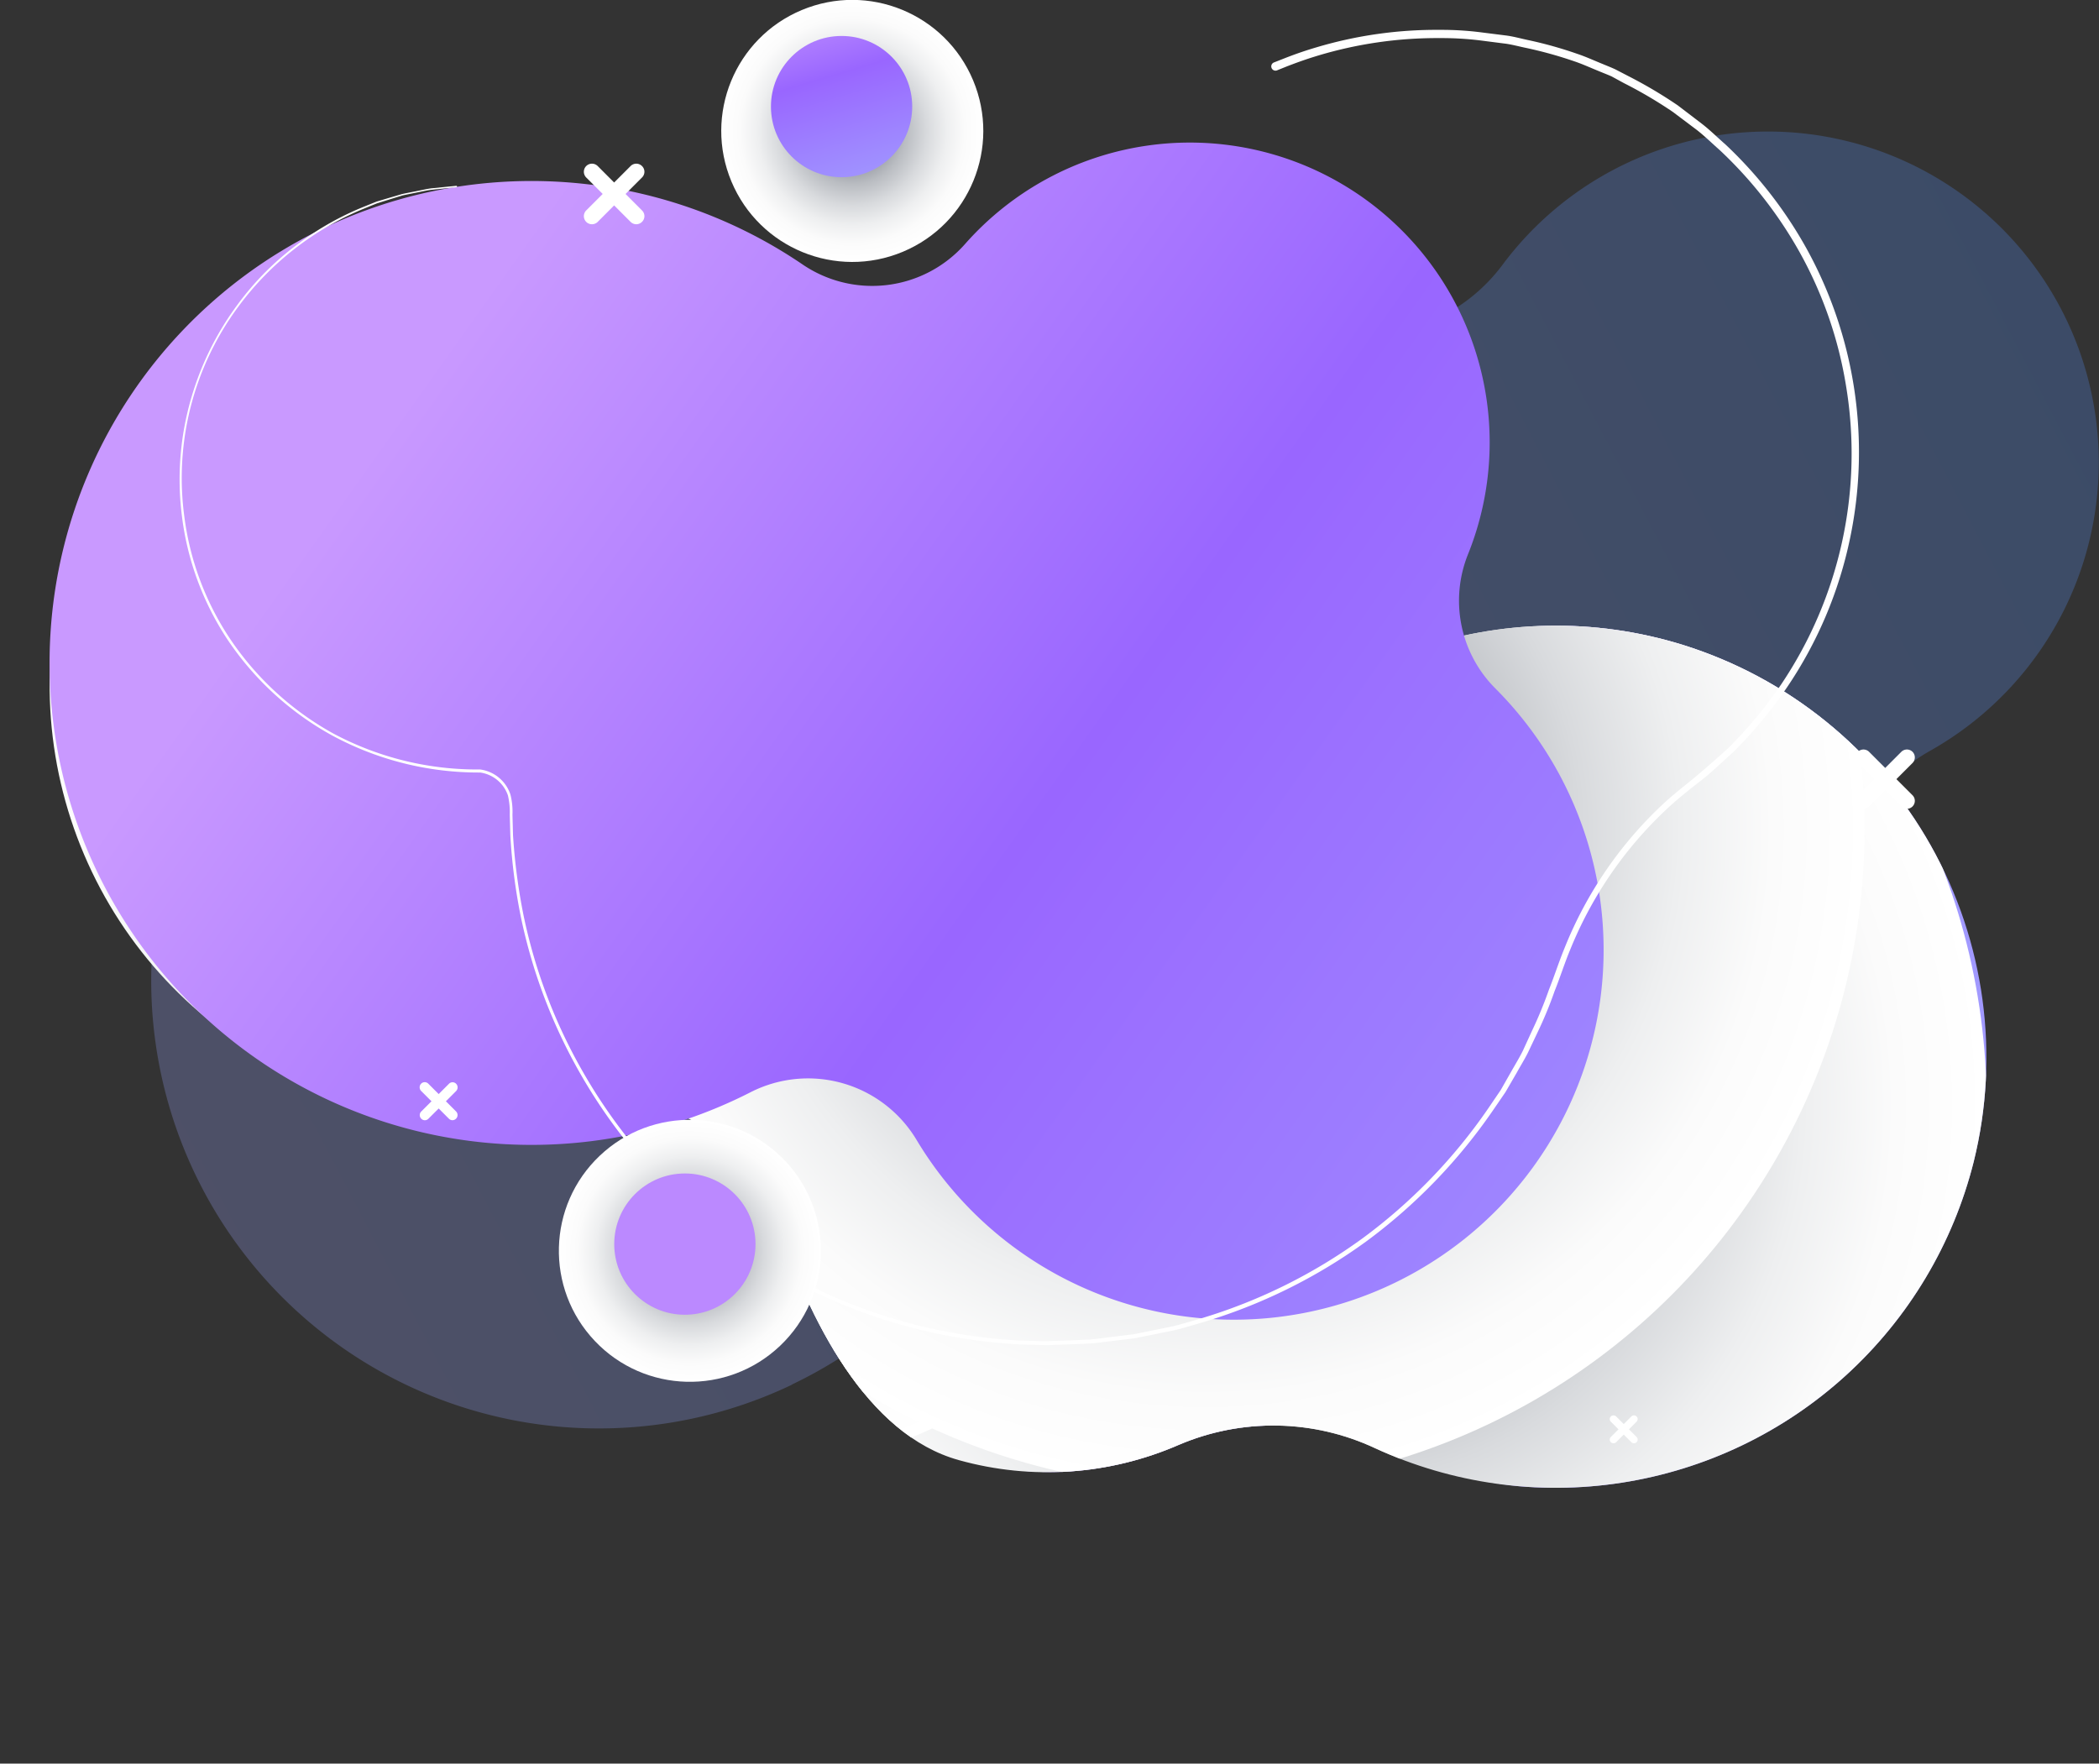 <svg xmlns="http://www.w3.org/2000/svg" xmlns:xlink="http://www.w3.org/1999/xlink" viewBox="0 0 227.04 190.76"><rect x="0" y="0" width="227.04" height="190.76" fill="#333333" stroke="none"/><defs><linearGradient id="linear-gradient" x1="84.58" y1="73.01" x2="306.85" y2="73.01" gradientTransform="translate(331.68 68.96) rotate(152.41)" gradientUnits="userSpaceOnUse"><stop offset="0" stop-color="#5289eb"/><stop offset="1" stop-color="#919bed"/></linearGradient><clipPath id="clip-path" transform="translate(5.33)"><path d="M176.68,69.75a46.46,46.46,0,0,0-29.13.55,18.24,18.24,0,0,1-22.06-8.08A29,29,0,0,0,96.05,47.67,18.09,18.09,0,0,1,80.4,42,46.62,46.62,0,1,0,57,119.63a18.26,18.26,0,0,1,21.53,12.09c3.67,11.19,9.92,23.47,19.87,26.22a35.62,35.62,0,0,0,23.76-1.65,26,26,0,0,1,21.26.36,46.63,46.63,0,0,0,64.74-31A46.78,46.78,0,0,0,176.68,69.75Z" style="fill:none"/></clipPath><linearGradient id="linear-gradient-2" x1="-0.42" y1="111.48" x2="215.62" y2="111.48" gradientTransform="translate(29.65 -35.82) rotate(15.47)" gradientUnits="userSpaceOnUse"><stop offset="0.08" stop-color="#c999ff"/><stop offset="0.44" stop-color="#96f"/><stop offset="0.92" stop-color="#a199ff"/></linearGradient><radialGradient id="radial-gradient" cx="143.64" cy="119.51" r="71.25" gradientUnits="userSpaceOnUse"><stop offset="0" stop-color="#424a58"/><stop offset="0.1" stop-color="#656c77"/><stop offset="0.26" stop-color="#9498a0"/><stop offset="0.41" stop-color="#babdc2"/><stop offset="0.57" stop-color="#d8dadd"/><stop offset="0.72" stop-color="#eeeff0"/><stop offset="0.86" stop-color="#fbfbfb"/><stop offset="1" stop-color="#fff"/></radialGradient><radialGradient id="radial-gradient-2" cx="71.25" cy="89.69" r="71.25" xlink:href="#radial-gradient"/><radialGradient id="radial-gradient-3" cx="130.43" cy="89.69" r="71.25" xlink:href="#radial-gradient"/><linearGradient id="linear-gradient-3" x1="26.84" y1="28.57" x2="212.08" y2="160.3" gradientTransform="matrix(1, 0, 0, 1, 0, 0)" xlink:href="#linear-gradient-2"/><radialGradient id="radial-gradient-4" cx="86.85" cy="14.17" r="14.17" gradientTransform="translate(12.2 -32.43) rotate(22.71)" xlink:href="#radial-gradient"/><radialGradient id="radial-gradient-5" cx="69.29" cy="135.29" r="14.17" gradientTransform="translate(112.13 -10.55) rotate(43.49)" xlink:href="#radial-gradient"/><linearGradient id="linear-gradient-4" x1="86.67" y1="-3.13" x2="94.32" y2="22.6" gradientTransform="matrix(1, 0, 0, 1, 0, 0)" xlink:href="#linear-gradient-2"/></defs><g style="isolation:isolate"><g id="Layer_2" data-name="Layer 2"><g id="OBJECTS"><path d="M80.35,149.75a48.81,48.81,0,0,0,10-6.38,19.59,19.59,0,0,1,25.09,0c11.41,9.52,29.66,18.18,52.39,6.3a48.45,48.45,0,0,0,25.65-48.72,19.86,19.86,0,0,1,10-19.76l.35-.2A35.79,35.79,0,1,0,157.2,28.63a18.93,18.93,0,0,1-20.3,6.94A48.44,48.44,0,0,0,86.77,51.43a19.67,19.67,0,0,1-18.65,7,48.43,48.43,0,1,0,12.23,91.34Z" transform="translate(5.33)" style="opacity:0.28;fill:url(#linear-gradient)"/><g style="clip-path:url(#clip-path)"><path d="M177.19,69.75a46.43,46.43,0,0,0-29.12.55A18.24,18.24,0,0,1,126,62.22,29,29,0,0,0,96.57,47.67,18.07,18.07,0,0,1,80.92,42a46.62,46.62,0,1,0-23.41,77.61,18.27,18.27,0,0,1,21.54,12.09c3.66,11.19,9.91,23.47,19.86,26.22a35.66,35.66,0,0,0,23.77-1.65,26,26,0,0,1,21.26.36,45.87,45.87,0,0,0,7.08,2.59,46.62,46.62,0,0,0,26.17-89.49Z" transform="translate(5.33)" style="fill:url(#linear-gradient-2)"/><circle cx="143.64" cy="119.51" r="71.25" style="mix-blend-mode:multiply;fill:url(#radial-gradient)"/><circle cx="71.25" cy="89.69" r="71.25" style="mix-blend-mode:multiply;fill:url(#radial-gradient-2)"/><circle cx="130.43" cy="89.69" r="71.25" style="mix-blend-mode:multiply;fill:url(#radial-gradient-3)"/></g><path d="M153.44,60a32.43,32.43,0,0,0-54.39-33.6A13.39,13.39,0,0,1,81.4,28.55a52.13,52.13,0,1,0-5.54,89.59,13.68,13.68,0,0,1,18,5.24,40,40,0,1,0,62.57-48.9A13.43,13.43,0,0,1,153.44,60Z" transform="translate(5.33)" style="fill:url(#linear-gradient-3)"/><g style="mix-blend-mode:overlay"><path d="M44.06,20.25l-1.2.12-1.49.16c-.59.06-1.25.23-2,.37-.38.08-.78.15-1.2.25l-1.3.4L35.43,22l-1.5.61A31.93,31.93,0,0,0,20.5,33.1a31.13,31.13,0,0,0-5.9,22.71A30.9,30.9,0,0,0,19.49,69,32.18,32.18,0,0,0,30.72,79.34,33,33,0,0,0,46.6,83.23a4,4,0,0,1,3.28,2.71,7.48,7.48,0,0,1,.22,2.19l.06,2.19a64.21,64.21,0,0,0,1.15,8.74,57.47,57.47,0,0,0,6.48,17A57.82,57.82,0,0,0,105,145l2.47.07c.8,0,1.64-.05,2.46-.07l2.48-.1c.82-.05,1.63-.19,2.44-.28l2.45-.3,2.42-.49c.81-.17,1.62-.31,2.42-.52l2.37-.68a58,58,0,0,0,17.6-8.73,58.69,58.69,0,0,0,13.53-14l1.36-2,1.2-2.11c.4-.7.82-1.39,1.18-2.11l1-2.18a45,45,0,0,0,1.83-4.44c.59-1.48,1.07-3,1.69-4.51A43.27,43.27,0,0,1,174.63,86.9c1.15-1.07,2.39-2,3.58-3s2.31-2,3.42-3A47.49,47.49,0,0,0,187.35,74a44.72,44.72,0,0,0,7-32.25,44.17,44.17,0,0,0-5-14.43,45.69,45.69,0,0,0-8.66-11.08c-.84-.74-1.63-1.52-2.49-2.19l-2.58-1.94A47.52,47.52,0,0,0,170.34,9L169,8.27c-.44-.2-.9-.37-1.35-.56-.89-.36-1.76-.76-2.64-1.06a44.72,44.72,0,0,0-5.19-1.45c-.85-.17-1.67-.41-2.49-.5l-2.41-.31a34.07,34.07,0,0,0-4.52-.27A44.68,44.68,0,0,0,137.28,6c-1.47.44-2.57.86-3.31,1.14l-1.12.45h0a.46.46,0,1,1-.34-.85h0l1.14-.45c.75-.29,1.88-.72,3.38-1.16a45.4,45.4,0,0,1,13.4-1.9,33.66,33.66,0,0,1,4.61.29l2.46.31c.84.1,1.67.34,2.53.52a43.56,43.56,0,0,1,5.29,1.49c.9.3,1.78.71,2.7,1.08.45.19.92.37,1.37.58l1.35.7a49.1,49.1,0,0,1,5.41,3.2l2.62,2c.88.68,1.68,1.48,2.54,2.23a46.29,46.29,0,0,1,8.79,11.3,45.57,45.57,0,0,1,4.68,31.31,45,45,0,0,1-6.84,16.14,47.81,47.81,0,0,1-5.82,7c-1.13,1-2.26,2.12-3.47,3.06s-2.43,1.9-3.55,2.94a42.79,42.79,0,0,0-10.58,15.32c-.61,1.46-1.09,3-1.69,4.49a43.53,43.53,0,0,1-1.85,4.48l-1.05,2.21c-.36.72-.8,1.42-1.19,2.13l-1.23,2.12-1.37,2a59.32,59.32,0,0,1-13.69,14.15,58.63,58.63,0,0,1-17.79,8.78l-2.39.69c-.81.21-1.63.34-2.44.52l-2.45.49-2.48.3c-.82.09-1.65.23-2.47.27l-2.48.1c-.83,0-1.64.1-2.49.06l-2.48-.07a58.25,58.25,0,0,1-47.52-29.25A57.87,57.87,0,0,1,51,99.14a61.92,61.92,0,0,1-1.13-8.81l-.06-2.19a8,8,0,0,0-.2-2.1,3.71,3.71,0,0,0-3-2.48,33.3,33.3,0,0,1-16-4A32.44,32.44,0,0,1,19.26,69.15a31.1,31.1,0,0,1-4.91-13.31,31.51,31.51,0,0,1,1-12.77,31.85,31.85,0,0,1,5-10.1,31,31,0,0,1,6.79-6.76,31.35,31.35,0,0,1,6.74-3.79l1.51-.61,1.44-.43L38.12,21c.42-.1.83-.17,1.21-.25.77-.14,1.44-.31,2-.38l1.48-.15,1.21-.12s.08,0,.09.07A.09.09,0,0,1,44.06,20.25Z" transform="translate(5.33)" style="fill:#fff"/></g><path d="M64.11,24h0a.87.87,0,0,1-1.23,0l-4.8-4.8a.88.88,0,0,1,0-1.24h0a.88.88,0,0,1,1.24,0l4.79,4.8A.86.86,0,0,1,64.11,24Z" transform="translate(5.33)" style="fill:#fff"/><path d="M58.08,24h0a.88.88,0,0,1,0-1.24l4.8-4.8a.87.87,0,0,1,1.23,0h0a.86.86,0,0,1,0,1.24L59.32,24A.88.88,0,0,1,58.08,24Z" transform="translate(5.33)" style="fill:#fff"/><path d="M44,121h0a.54.54,0,0,1-.78,0l-3-3a.56.56,0,0,1,0-.78h0a.54.54,0,0,1,.78,0l3,3A.55.55,0,0,1,44,121Z" transform="translate(5.33)" style="fill:#fff"/><path d="M40.23,121h0a.55.55,0,0,1,0-.77l3-3a.54.54,0,0,1,.78,0h0a.56.56,0,0,1,0,.78l-3,3A.54.54,0,0,1,40.23,121Z" transform="translate(5.33)" style="fill:#fff"/><path d="M171.69,156h0a.4.4,0,0,1-.56,0l-2.22-2.22a.4.4,0,0,1,0-.57h0a.42.42,0,0,1,.57,0l2.21,2.22A.4.4,0,0,1,171.69,156Z" transform="translate(5.33)" style="fill:#fff"/><path d="M168.91,156h0a.4.4,0,0,1,0-.57l2.22-2.22a.4.4,0,0,1,.56,0h0a.4.4,0,0,1,0,.57L169.48,156A.42.42,0,0,1,168.91,156Z" transform="translate(5.33)" style="fill:#fff"/><path d="M201.54,87.23h0a.85.85,0,0,1-1.21,0l-4.7-4.7a.86.86,0,0,1,0-1.21h0a.86.86,0,0,1,1.21,0l4.7,4.7A.86.86,0,0,1,201.54,87.23Z" transform="translate(5.33)" style="fill:#fff"/><path d="M195.63,87.23h0a.86.86,0,0,1,0-1.21l4.7-4.7a.86.86,0,0,1,1.21,0h0a.86.86,0,0,1,0,1.21l-4.7,4.7A.85.85,0,0,1,195.63,87.23Z" transform="translate(5.33)" style="fill:#fff"/><circle cx="86.85" cy="14.17" r="14.17" transform="translate(6.6 34.62) rotate(-22.71)" style="mix-blend-mode:multiply;fill:url(#radial-gradient-4)"/><circle cx="69.29" cy="135.29" r="14.17" transform="translate(-68.76 84.83) rotate(-43.49)" style="mix-blend-mode:multiply;fill:url(#radial-gradient-5)"/><circle cx="91.03" cy="11.53" r="7.64" style="fill:url(#linear-gradient-4)"/><circle cx="74.08" cy="134.57" r="7.64" style="fill:#bb89ff"/></g></g></g></svg>